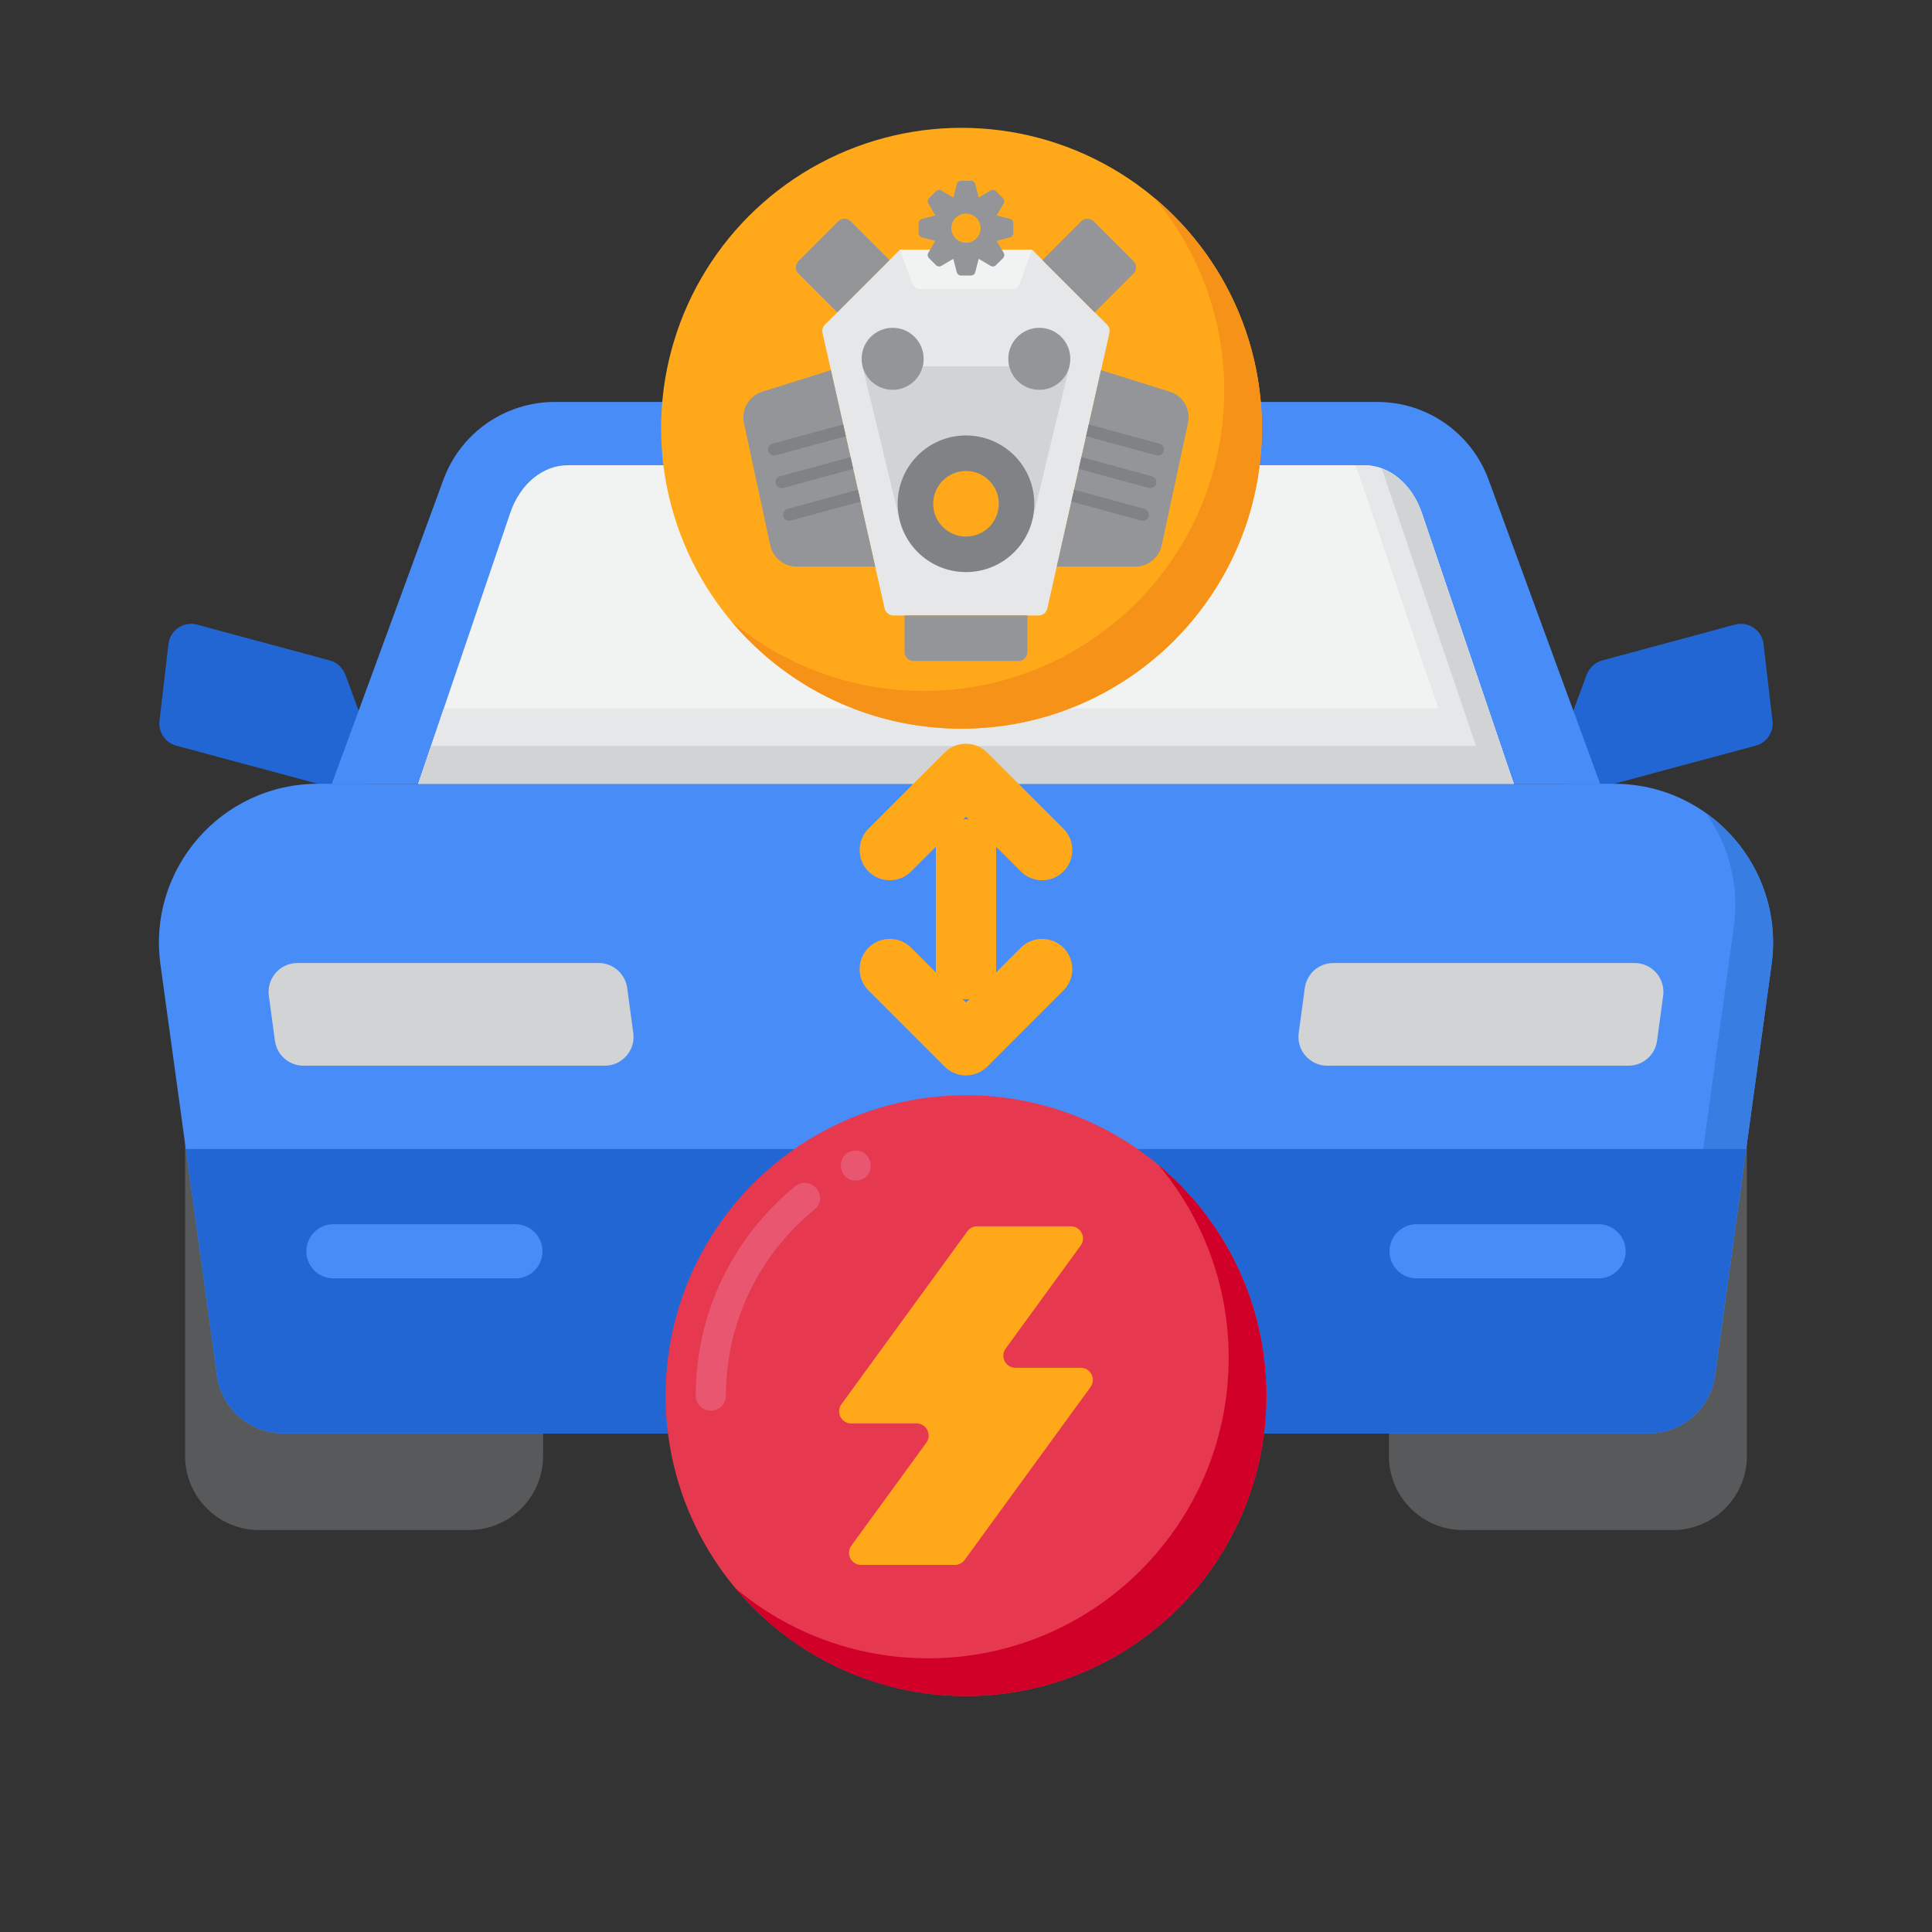 <?xml version="1.0" encoding="utf-8"?>
<!-- Generator: Adobe Illustrator 24.0.0, SVG Export Plug-In . SVG Version: 6.00 Build 0)  -->
<svg version="1.1" id="Layer_1" xmlns="http://www.w3.org/2000/svg" xmlns:xlink="http://www.w3.org/1999/xlink" x="0px" y="0px"
	 viewBox="0 0 256 256" enable-background="new 0 0 256 256" xml:space="preserve">
<rect x="0" y="0" width="256" height="256" fill="#333333" stroke="none"/>
<g>
	<g>
		<g>
			<g>
				<g>
					<g>
						<path fill="#2266D3" d="M210.254,89.365l0.005,0.016c0.333-0.891,1.068-1.609,2.04-1.871l17.582-4.743
							c1.787-0.482,3.585,0.736,3.799,2.575l1.187,10.186c0.174,1.491-0.771,2.885-2.221,3.276l-21.922,5.9
							c-1.671,0.45-3.428-0.335-4.208-1.879v0c-0.458-0.906-0.517-1.961-0.165-2.913L210.254,89.365z"/>
					</g>
				</g>
			</g>
			<g>
				<g>
					<g>
						<path fill="#2266D3" d="M45.746,89.365l-0.005,0.016c-0.333-0.891-1.068-1.609-2.04-1.871l-17.582-4.743
							c-1.787-0.482-3.585,0.736-3.799,2.575l-1.187,10.186c-0.174,1.491,0.771,2.885,2.22,3.276l21.922,5.9
							c1.671,0.45,3.428-0.335,4.208-1.879v0c0.458-0.906,0.517-1.961,0.165-2.913L45.746,89.365z"/>
					</g>
				</g>
			</g>
		</g>
		<g>
			<g>
				<g>
					<path fill="#58595B" d="M62.147,202.739H34.341c-5.42,0-9.813-4.394-9.813-9.814v-47.066c0-5.42,4.394-9.814,9.813-9.814
						h27.805c5.42,0,9.814,4.394,9.814,9.814v47.066C71.96,198.345,67.567,202.739,62.147,202.739z"/>
				</g>
			</g>
			<g>
				<g>
					<path fill="#58595B" d="M221.659,202.739h-27.805c-5.42,0-9.814-4.394-9.814-9.814v-47.066c0-5.42,4.394-9.814,9.814-9.814
						h27.805c5.42,0,9.813,4.394,9.813,9.814v47.066C231.472,198.345,227.078,202.739,221.659,202.739z"/>
				</g>
			</g>
		</g>
		<g>
			<g>
				<path fill="#478CF7" d="M218.461,189.928H37.539c-4.434,0-8.188-3.273-8.791-7.665l-7.489-54.472
					c-1.74-12.656,8.095-23.936,20.87-23.936h171.742c12.775,0,22.61,11.279,20.87,23.936l-7.489,54.472
					C226.649,186.655,222.895,189.928,218.461,189.928z"/>
			</g>
		</g>
		<g>
			<path fill="#377DE2" d="M226.05,107.727c2.981,4.192,4.457,9.495,3.691,15.063l-7.489,54.472
				c-0.604,4.393-4.357,7.666-8.791,7.666H32.539c-1.145,0-2.244-0.219-3.256-0.618c1.309,3.324,4.544,5.618,8.256,5.618h180.922
				c4.434,0,8.188-3.273,8.791-7.666l7.489-54.472C235.859,119.658,232.198,112.095,226.05,107.727z"/>
		</g>
		<g>
			<g>
				<path fill="#2266D3" d="M24.622,152.256l4.125,30.007c0.604,4.393,4.357,7.665,8.791,7.665h180.922
					c4.434,0,8.188-3.273,8.791-7.665l4.125-30.007H24.622z"/>
			</g>
		</g>
		<g>
			<g>
				<path fill="#478CF7" d="M182.499,53.261H73.501c-6.588,0-12.476,4.111-14.746,10.296l-14.785,40.296h168.059l-14.785-40.296
					C194.975,57.373,189.087,53.261,182.499,53.261z"/>
			</g>
		</g>
		<g>
			<g>
				<path fill="#D1D3D4" d="M80.132,141.212H40.213c-1.911,0-3.527-1.413-3.783-3.306l-0.807-5.972
					c-0.31-2.291,1.472-4.329,3.783-4.329h39.919c1.911,0,3.527,1.413,3.783,3.306l0.807,5.972
					C84.225,139.174,82.444,141.212,80.132,141.212z"/>
			</g>
		</g>
		<g>
			<g>
				<path fill="#D1D3D4" d="M175.868,141.212h39.919c1.911,0,3.527-1.413,3.783-3.306l0.807-5.972
					c0.31-2.291-1.472-4.329-3.783-4.329h-39.919c-1.911,0-3.527,1.413-3.783,3.306l-0.807,5.972
					C171.775,139.174,173.556,141.212,175.868,141.212z"/>
			</g>
		</g>
		<g>
			<g>
				<path fill="#F1F2F2" d="M200.583,103.853H55.417L67.61,67.955c1.301-3.828,4.307-6.312,7.638-6.312h105.506
					c3.331,0,6.336,2.485,7.637,6.312L200.583,103.853z"/>
			</g>
		</g>
		<g>
			<path fill="#E6E7E8" d="M188.39,67.955c-1.302-3.828-4.307-6.312-7.637-6.312h-1.11l10.94,32.21H58.813l-3.397,10h145.167
				L188.39,67.955z"/>
		</g>
		<g>
			<path fill="#D1D3D4" d="M188.39,67.955c-0.995-2.925-2.984-5.065-5.353-5.913c0.129,0.295,0.247,0.599,0.353,0.913l12.193,35.898
				H57.115l-1.698,5h145.167L188.39,67.955z"/>
		</g>
		<g>
			<g>
				<g>
					<path fill="#478CF7" d="M68.295,169.392H44.181c-1.982,0-3.589-1.607-3.589-3.589l0,0c0-1.982,1.607-3.589,3.589-3.589h24.114
						c1.982,0,3.589,1.607,3.589,3.589l0,0C71.884,167.785,70.277,169.392,68.295,169.392z"/>
				</g>
			</g>
			<g>
				<g>
					<path fill="#478CF7" d="M211.819,169.392h-24.114c-1.982,0-3.589-1.607-3.589-3.589l0,0c0-1.982,1.607-3.589,3.589-3.589
						h24.114c1.982,0,3.589,1.607,3.589,3.589l0,0C215.408,167.785,213.801,169.392,211.819,169.392z"/>
				</g>
			</g>
		</g>
	</g>
	<g>
		<g>
			<g>
				<circle fill="#E63950" cx="128" cy="184.927" r="39.807"/>
			</g>
		</g>
		<g>
			<path fill="#D10028" d="M153.536,154.391c5.786,6.912,9.27,15.817,9.27,25.537c0,21.985-17.822,39.807-39.807,39.807
				c-9.719,0-18.625-3.484-25.537-9.27c7.302,8.723,18.271,14.27,30.537,14.27c21.985,0,39.807-17.822,39.807-39.807
				C167.807,172.662,162.259,161.692,153.536,154.391z"/>
		</g>
		<g>
			<path fill="#FFA91A" d="M133.255,178.688l9.936-13.644c0.773-1.061,0.015-2.551-1.298-2.551H129.48
				c-0.513,0-0.996,0.245-1.298,0.66l-16.685,22.911c-0.773,1.061-0.015,2.551,1.298,2.551h8.651c1.313,0,2.071,1.49,1.298,2.551
				l-9.936,13.644c-0.773,1.061-0.015,2.551,1.298,2.551h12.413c0.513,0,0.996-0.245,1.298-0.66l16.685-22.911
				c0.773-1.061,0.015-2.551-1.298-2.551h-8.651C133.241,181.239,132.483,179.749,133.255,178.688z"/>
		</g>
	</g>
	<g>
		<g>
			<g>
				<circle fill="#FFA91A" cx="127.406" cy="56.745" r="39.807"/>
			</g>
		</g>
	</g>
	<g>
		<path fill="#F79219" d="M152.942,26.208c5.786,6.912,9.27,15.817,9.27,25.537c0,21.985-17.822,39.807-39.807,39.807
			c-9.719,0-18.625-3.483-25.537-9.27c7.302,8.723,18.271,14.27,30.537,14.27c21.985,0,39.807-17.822,39.807-39.807
			C167.212,44.48,161.665,33.511,152.942,26.208z"/>
	</g>
	<g>
		<g>
			<path fill="#EBE7F2" d="M133.605,51.036H122.39c-1.381,0-2.5-1.119-2.5-2.5s1.119-2.5,2.5-2.5h11.216c1.381,0,2.5,1.119,2.5,2.5
				S134.986,51.036,133.605,51.036z"/>
		</g>
		<g>
			<path fill="#EBE7F2" d="M140.101,56.832h-24.205c-1.381,0-2.5-1.119-2.5-2.5s1.119-2.5,2.5-2.5h24.205c1.381,0,2.5,1.119,2.5,2.5
				S141.481,56.832,140.101,56.832z"/>
		</g>
		<g>
			<path fill="#E6E7E8" d="M119.244,33.086l-9.94,9.94c-0.284,0.284-0.403,0.695-0.315,1.087l8.234,36.521
				c0.121,0.535,0.596,0.915,1.144,0.915h19.261c0.548,0,1.023-0.38,1.144-0.915l8.234-36.521c0.088-0.392-0.03-0.803-0.315-1.087
				l-9.94-9.94L119.244,33.086z"/>
		</g>
		<g>
			<g>
				<path fill="#939598" d="M117.865,34.465l-5.14-5.14c-0.458-0.458-1.2-0.458-1.658,0l-5.271,5.271
					c-0.458,0.458-0.458,1.2,0,1.658l5.14,5.14L117.865,34.465z"/>
			</g>
		</g>
		<g>
			<g>
				<path fill="#939598" d="M138.123,34.465l5.14-5.14c0.458-0.458,1.2-0.458,1.658,0l5.271,5.271c0.458,0.458,0.458,1.2,0,1.658
					l-5.14,5.14L138.123,34.465z"/>
			</g>
		</g>
		<g>
			<g>
				<polygon fill="#D1D3D4" points="141.706,48.536 136.838,68.719 119.158,68.719 114.289,48.536 				"/>
			</g>
		</g>
		<g>
			<circle fill="#808285" cx="127.998" cy="66.753" r="9.052"/>
		</g>
		<g>
			<circle fill="#FFA91A" cx="127.998" cy="66.753" r="4.345"/>
		</g>
		<g>
			<g>
				<circle fill="#939598" cx="118.281" cy="47.546" r="4.109"/>
			</g>
			<g>
				<circle fill="#939598" cx="137.715" cy="47.546" r="4.109"/>
			</g>
		</g>
		<g>
			<path fill="#939598" d="M134.963,87.585h-13.929c-0.648,0-1.172-0.525-1.172-1.172v-4.864h16.274v4.864
				C136.135,87.06,135.61,87.585,134.963,87.585z"/>
		</g>
		<g>
			<g>
				<g>
					<g>
						<path fill="#939598" d="M110.102,49.047L110.102,49.047l-9.127,2.86c-1.754,0.567-2.784,2.353-2.397,4.155l3.484,16.197
							c0.352,1.636,1.823,2.823,3.496,2.823h10.414L110.102,49.047z"/>
					</g>
				</g>
			</g>
			<g>
				<g>
					<path fill="#808285" d="M102.811,60.328l9.266-2.526l-0.353-1.566l-9.353,2.55c-0.436,0.119-0.691,0.56-0.569,0.986
						c0.101,0.354,0.431,0.586,0.789,0.586C102.663,60.358,102.737,60.348,102.811,60.328z"/>
				</g>
				<g>
					<path fill="#808285" d="M113.674,64.89l-9.322,2.541c-0.436,0.119-0.691,0.561-0.569,0.987
						c0.101,0.354,0.431,0.586,0.789,0.586c0.073,0,0.147-0.01,0.221-0.03l9.235-2.517L113.674,64.89z"/>
				</g>
				<g>
					<path fill="#808285" d="M103.802,64.651l9.25-2.521l-0.353-1.566l-9.338,2.545c-0.436,0.119-0.691,0.561-0.569,0.987
						c0.101,0.354,0.431,0.586,0.789,0.586C103.654,64.68,103.728,64.671,103.802,64.651z"/>
				</g>
			</g>
		</g>
		<g>
			<g>
				<g>
					<g>
						<path fill="#939598" d="M145.892,49.047L145.892,49.047l9.127,2.86c1.754,0.567,2.784,2.353,2.397,4.155l-3.484,16.197
							c-0.352,1.636-1.823,2.823-3.496,2.823h-10.414L145.892,49.047z"/>
					</g>
				</g>
			</g>
			<g>
				<g>
					<path fill="#808285" d="M153.183,60.328l-9.266-2.526l0.353-1.566l9.353,2.55c0.436,0.119,0.691,0.56,0.569,0.986
						c-0.101,0.354-0.431,0.586-0.789,0.586C153.331,60.358,153.257,60.348,153.183,60.328z"/>
				</g>
				<g>
					<path fill="#808285" d="M142.32,64.89l9.322,2.541c0.436,0.119,0.691,0.561,0.569,0.987c-0.101,0.354-0.431,0.586-0.789,0.586
						c-0.073,0-0.147-0.01-0.221-0.03l-9.235-2.517L142.32,64.89z"/>
				</g>
				<g>
					<path fill="#808285" d="M152.192,64.651l-9.25-2.521l0.353-1.566l9.338,2.545c0.436,0.119,0.691,0.561,0.569,0.987
						c-0.101,0.354-0.431,0.586-0.789,0.586C152.34,64.68,152.266,64.671,152.192,64.651z"/>
				</g>
			</g>
		</g>
		<g>
			<path fill="#F1F2F2" d="M136.752,33.086h-17.507l1.611,4.449c0.168,0.464,0.609,0.773,1.102,0.773h12.08
				c0.494,0,0.934-0.309,1.102-0.773L136.752,33.086z"/>
		</g>
		<g>
			<path fill="#939598" d="M133.839,29.009l-1.778-0.458l0.933-1.581c0.135-0.229,0.098-0.52-0.09-0.708l-0.934-0.934
				c-0.188-0.188-0.479-0.225-0.708-0.09l-1.581,0.933l-0.458-1.778c-0.067-0.257-0.299-0.437-0.564-0.437h-1.321
				c-0.266,0-0.498,0.18-0.564,0.437l-0.458,1.778l-1.581-0.933c-0.229-0.135-0.52-0.098-0.708,0.09l-0.934,0.934
				c-0.188,0.188-0.225,0.479-0.09,0.708l0.933,1.581l-1.778,0.458c-0.257,0.067-0.437,0.298-0.437,0.564v1.321
				c0,0.266,0.18,0.498,0.437,0.564l1.778,0.458l-0.933,1.581c-0.135,0.229-0.098,0.52,0.09,0.708l0.934,0.934
				c0.188,0.188,0.479,0.225,0.708,0.09l1.581-0.933l0.458,1.778c0.067,0.257,0.299,0.437,0.564,0.437h1.321
				c0.266,0,0.498-0.18,0.564-0.437l0.458-1.778l1.581,0.933c0.229,0.135,0.52,0.098,0.708-0.09l0.934-0.934
				c0.188-0.188,0.225-0.479,0.09-0.708l-0.933-1.581l1.778-0.458c0.257-0.066,0.437-0.298,0.437-0.564v-1.321
				C134.275,29.307,134.096,29.076,133.839,29.009z M127.998,32.169c-1.069,0-1.936-0.867-1.936-1.936s0.867-1.936,1.936-1.936
				s1.936,0.867,1.936,1.936S129.067,32.169,127.998,32.169z"/>
		</g>
	</g>
	<g>
		<g>
			<path fill="#FFA91A" d="M127.998,132.409c-2.209,0-4-1.791-4-4V112.55c0-2.209,1.791-4,4-4s4,1.791,4,4v15.859
				C131.998,130.618,130.207,132.409,127.998,132.409z"/>
		</g>
		<g>
			<path fill="#FFA91A" d="M138.088,116.641c-1.023,0-2.048-0.391-2.828-1.172l-7.262-7.262l-7.263,7.262
				c-1.561,1.563-4.096,1.563-5.656,0c-1.563-1.562-1.563-4.095,0-5.656l10.091-10.091c0.75-0.75,1.768-1.172,2.828-1.172l0,0
				c1.061,0,2.078,0.422,2.828,1.172l10.09,10.091c1.563,1.562,1.563,4.095,0,5.656C140.135,116.25,139.111,116.641,138.088,116.641
				z"/>
		</g>
		<g>
			<path fill="#FFA91A" d="M127.998,142.499c-1.023,0-2.047-0.391-2.828-1.172l-10.091-10.09c-1.563-1.562-1.563-4.095,0-5.656
				c1.561-1.563,4.094-1.563,5.656,0l7.263,7.262l7.262-7.262c1.561-1.563,4.096-1.563,5.656,0c1.563,1.562,1.563,4.095,0,5.656
				l-10.09,10.09C130.046,142.108,129.021,142.499,127.998,142.499z"/>
		</g>
	</g>
	<g>
		<path fill="#E8566F" d="M94.189,186.93c-1.1,0-2-0.9-2-2c0-10.79,4.811-20.91,13.2-27.76c2.071-1.57,4.56,1.4,2.53,3.1
			c-7.45,6.09-11.73,15.08-11.73,24.66C96.189,186.029,95.3,186.93,94.189,186.93z M113.39,156.439
			c-2.087,0.032-2.766-2.923-0.87-3.8C115.556,151.465,116.64,156.233,113.39,156.439z"/>
	</g>
</g>
</svg>
